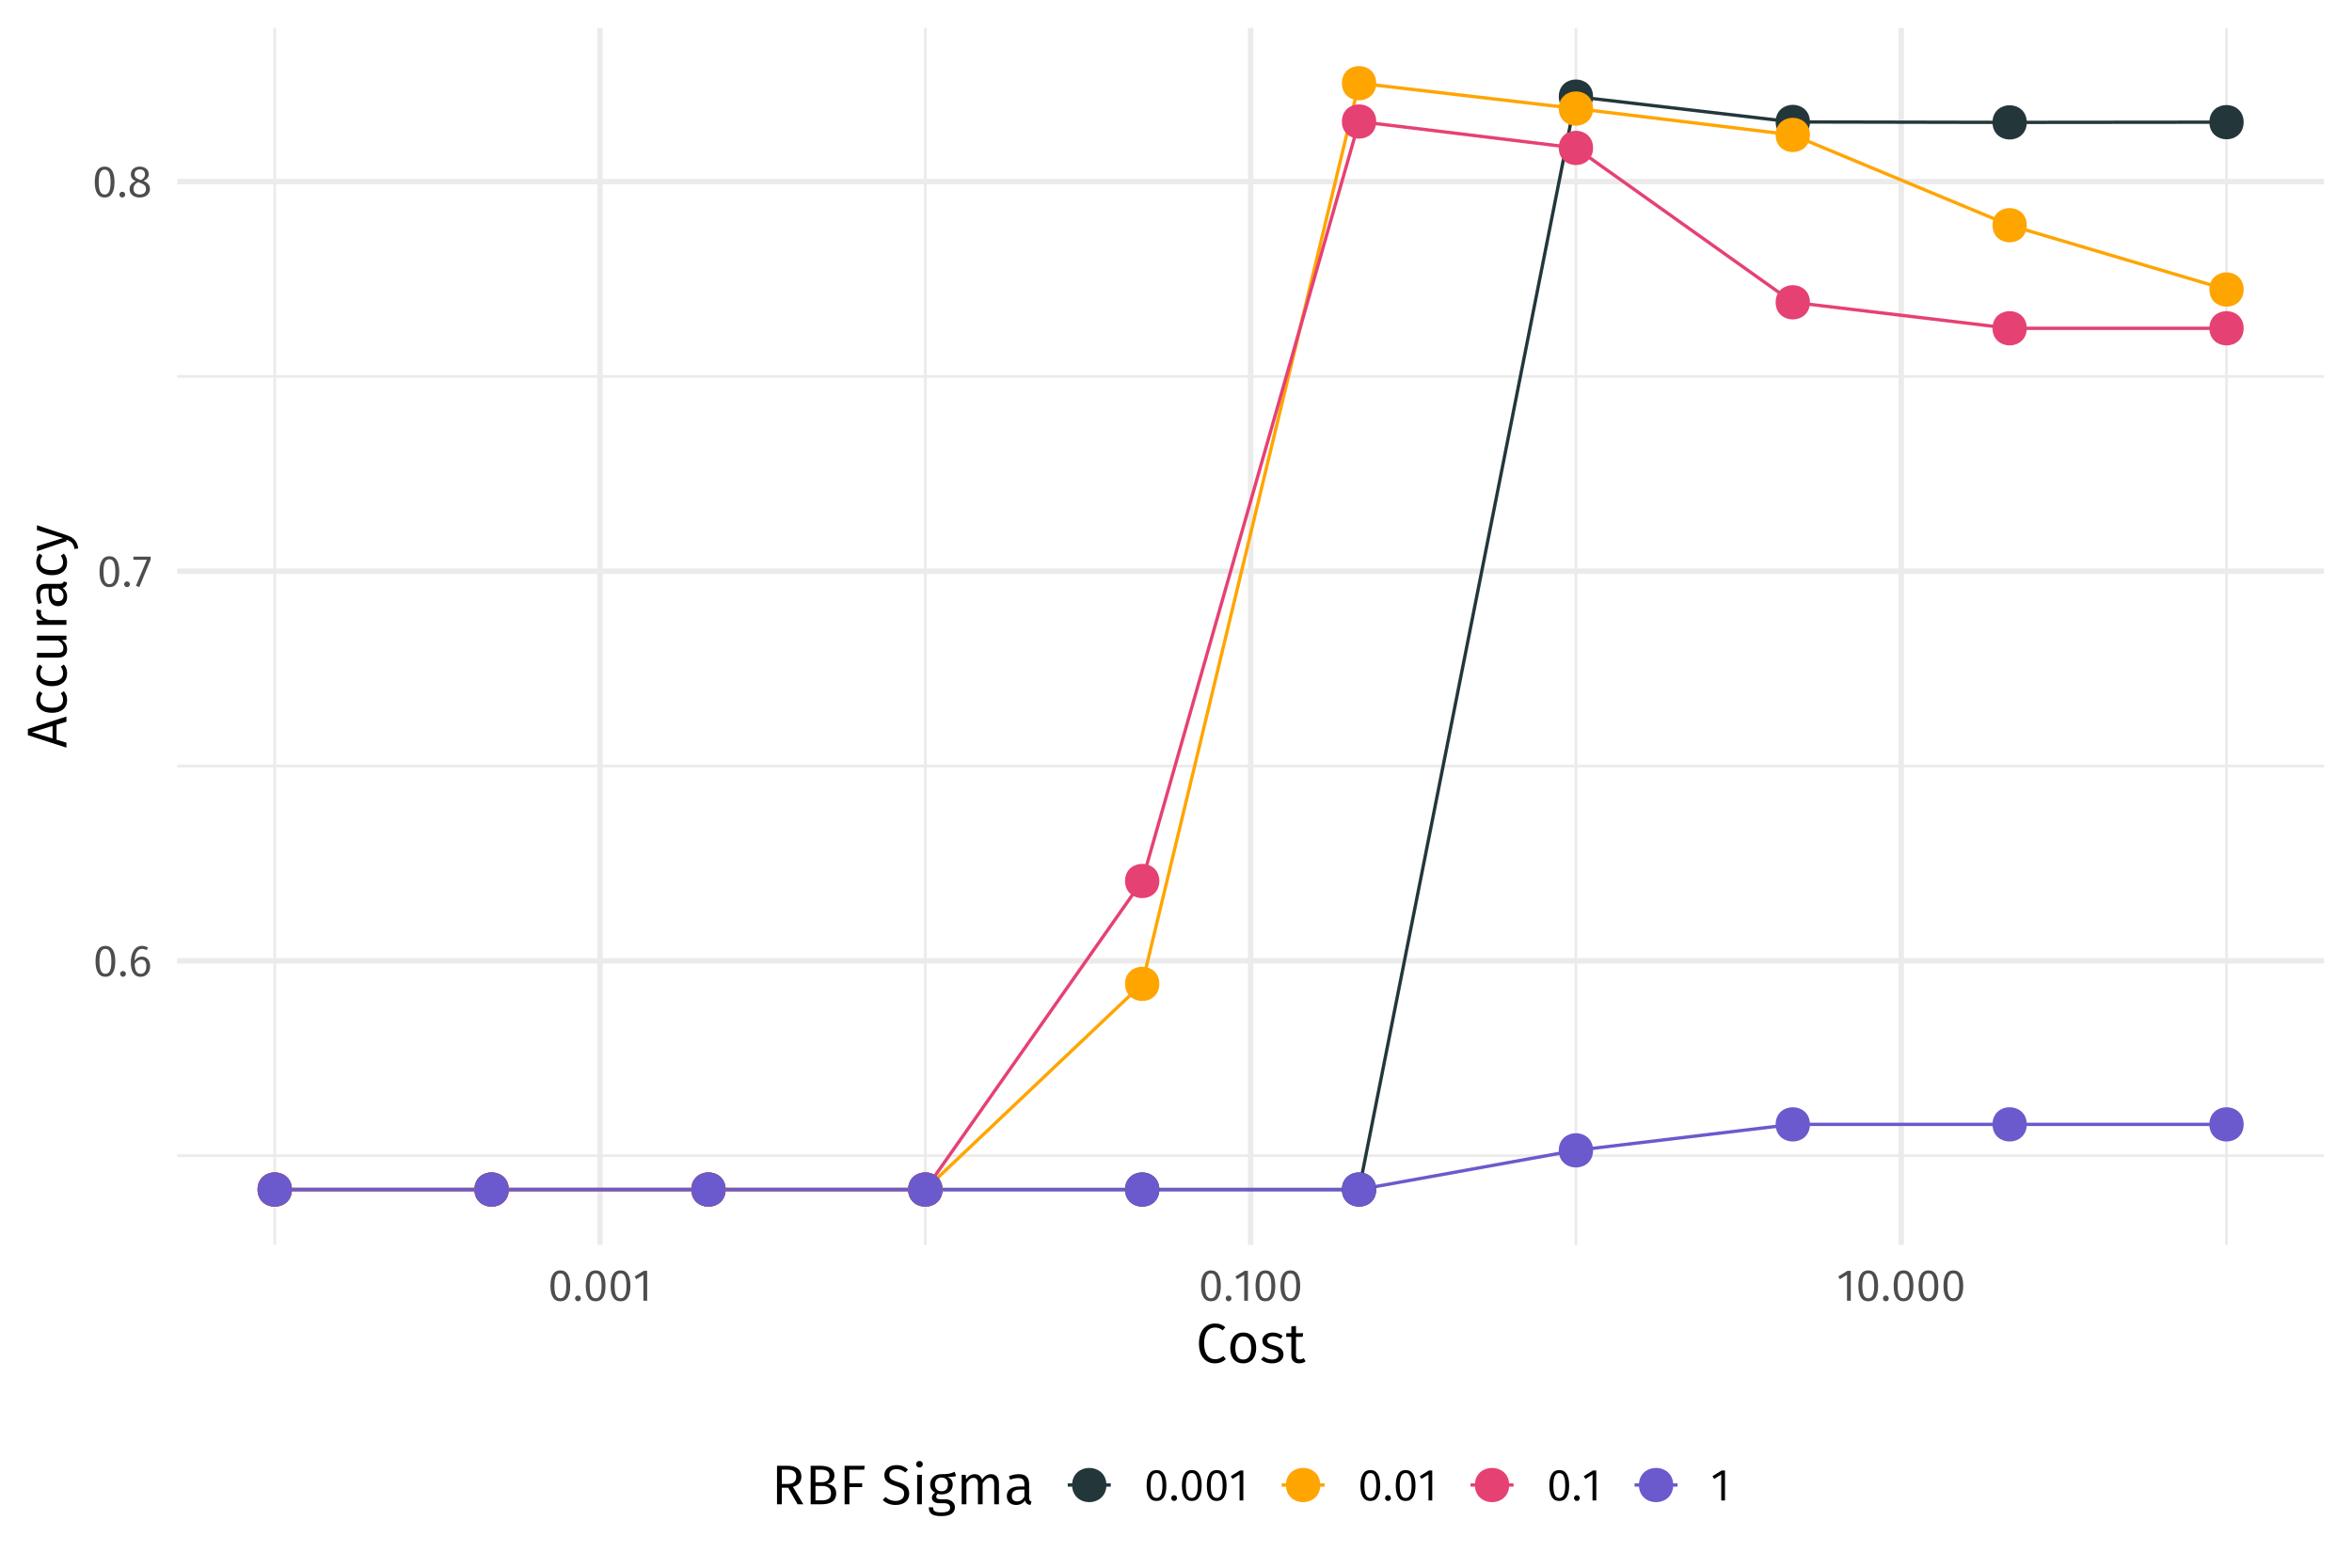 <?xml version="1.0" encoding="UTF-8"?>
<svg xmlns="http://www.w3.org/2000/svg" xmlns:xlink="http://www.w3.org/1999/xlink" width="756pt" height="504pt" viewBox="0 0 756 504" version="1.1">
<defs>
<g>
<symbol overflow="visible" id="glyph0-0">
<path style="stroke:none;" d="M 7.828 -15.125 L 1.766 -15.125 L 1.766 5.047 L 7.828 5.047 Z M 7.047 -14.375 L 7.047 4.297 L 2.562 4.297 L 2.562 -14.375 Z M 4.672 -6.5 C 4.109 -6.5 3.328 -6.328 3.328 -5.938 C 3.328 -5.75 3.453 -5.609 3.672 -5.609 C 3.734 -5.609 3.781 -5.625 3.859 -5.641 C 4.109 -5.766 4.312 -5.812 4.609 -5.812 C 5.328 -5.812 5.484 -5.375 5.484 -4.812 C 5.484 -4.047 5.219 -3.766 4.172 -3.703 L 4.172 -2.5 C 4.172 -2.281 4.344 -2.141 4.531 -2.141 C 4.703 -2.141 4.891 -2.281 4.891 -2.5 L 4.891 -3.141 C 5.859 -3.281 6.266 -3.828 6.266 -4.844 C 6.266 -5.703 5.906 -6.5 4.672 -6.5 Z M 4.531 -1.734 C 4.25 -1.734 4.031 -1.516 4.031 -1.219 C 4.031 -0.922 4.25 -0.688 4.531 -0.688 C 4.828 -0.688 5.047 -0.922 5.047 -1.219 C 5.047 -1.516 4.828 -1.734 4.531 -1.734 Z M 4.531 -1.734 "/>
</symbol>
<symbol overflow="visible" id="glyph0-1">
<path style="stroke:none;" d="M 4 -9.766 C 1.891 -9.766 0.828 -8.031 0.828 -4.812 C 0.828 -1.594 1.891 0.172 4 0.172 C 6.125 0.172 7.172 -1.594 7.172 -4.797 C 7.172 -8.016 6.125 -9.766 4 -9.766 Z M 4 -8.797 C 5.25 -8.797 5.922 -7.672 5.922 -4.797 C 5.922 -1.938 5.25 -0.797 4 -0.797 C 2.75 -0.797 2.094 -1.938 2.094 -4.812 C 2.094 -7.672 2.75 -8.797 4 -8.797 Z M 4 -8.797 "/>
</symbol>
<symbol overflow="visible" id="glyph0-2">
<path style="stroke:none;" d="M 1.656 -1.688 C 1.141 -1.688 0.734 -1.266 0.734 -0.766 C 0.734 -0.25 1.141 0.172 1.656 0.172 C 2.203 0.172 2.594 -0.25 2.594 -0.766 C 2.594 -1.266 2.203 -1.688 1.656 -1.688 Z M 1.656 -1.688 "/>
</symbol>
<symbol overflow="visible" id="glyph0-3">
<path style="stroke:none;" d="M 4.391 -6.312 C 3.453 -6.312 2.672 -5.906 2.047 -5.016 C 2.109 -7.297 2.969 -8.797 4.406 -8.797 C 4.953 -8.797 5.453 -8.656 5.891 -8.391 L 6.375 -9.188 C 5.812 -9.547 5.203 -9.766 4.422 -9.766 C 2.188 -9.766 0.828 -7.672 0.828 -4.484 C 0.828 -1.766 1.703 0.172 4.016 0.172 C 5.703 0.172 7.031 -1.156 7.031 -3.25 C 7.031 -5.312 5.812 -6.312 4.391 -6.312 Z M 4.016 -0.797 C 2.672 -0.797 2.125 -1.859 2.062 -3.969 C 2.562 -4.797 3.297 -5.344 4.188 -5.344 C 5.125 -5.344 5.812 -4.781 5.812 -3.234 C 5.812 -1.766 5.203 -0.797 4.016 -0.797 Z M 4.016 -0.797 "/>
</symbol>
<symbol overflow="visible" id="glyph0-4">
<path style="stroke:none;" d="M 5.922 -9.625 L 0.375 -9.625 L 0.375 -8.625 L 4.703 -8.625 L 1.172 -0.234 L 2.281 0.125 L 5.922 -8.719 Z M 5.922 -9.625 "/>
</symbol>
<symbol overflow="visible" id="glyph0-5">
<path style="stroke:none;" d="M 5.172 -5.156 C 6.281 -5.719 6.828 -6.375 6.828 -7.344 C 6.828 -8.969 5.375 -9.766 3.953 -9.766 C 2.5 -9.766 1.078 -8.922 1.078 -7.312 C 1.078 -6.312 1.562 -5.594 2.625 -5.078 C 1.391 -4.547 0.672 -3.781 0.672 -2.531 C 0.672 -0.953 1.953 0.172 3.922 0.172 C 5.859 0.172 7.219 -0.953 7.219 -2.562 C 7.219 -3.781 6.516 -4.594 5.172 -5.156 Z M 3.953 -8.859 C 5.016 -8.859 5.641 -8.25 5.641 -7.297 C 5.641 -6.469 5.25 -5.953 4.344 -5.453 L 4.047 -5.547 C 2.906 -5.938 2.281 -6.328 2.281 -7.297 C 2.281 -8.297 2.938 -8.859 3.953 -8.859 Z M 3.938 -0.812 C 2.703 -0.812 1.938 -1.438 1.938 -2.531 C 1.938 -3.609 2.422 -4.297 3.453 -4.75 L 3.844 -4.625 C 5.391 -4.078 5.953 -3.609 5.953 -2.547 C 5.953 -1.484 5.172 -0.812 3.938 -0.812 Z M 3.938 -0.812 "/>
</symbol>
<symbol overflow="visible" id="glyph0-6">
<path style="stroke:none;" d="M 4.547 -9.625 L 3.484 -9.625 L 0.531 -7.797 L 1.062 -6.922 L 3.344 -8.328 L 3.344 0 L 4.547 0 Z M 4.547 -9.625 "/>
</symbol>
<symbol overflow="visible" id="glyph1-0">
<path style="stroke:none;" d="M 9.781 -18.906 L 2.219 -18.906 L 2.219 6.297 L 9.781 6.297 Z M 8.797 -17.969 L 8.797 5.359 L 3.203 5.359 L 3.203 -17.969 Z M 5.828 -8.125 C 5.125 -8.125 4.156 -7.906 4.156 -7.422 C 4.156 -7.188 4.312 -7 4.594 -7 C 4.656 -7 4.734 -7.016 4.828 -7.062 C 5.125 -7.203 5.375 -7.25 5.766 -7.25 C 6.656 -7.25 6.859 -6.719 6.859 -6.016 C 6.859 -5.062 6.516 -4.703 5.219 -4.625 L 5.219 -3.109 C 5.219 -2.844 5.438 -2.688 5.672 -2.688 C 5.891 -2.688 6.125 -2.844 6.125 -3.109 L 6.125 -3.922 C 7.328 -4.109 7.828 -4.781 7.828 -6.047 C 7.828 -7.125 7.375 -8.125 5.828 -8.125 Z M 5.672 -2.156 C 5.312 -2.156 5.047 -1.891 5.047 -1.531 C 5.047 -1.156 5.312 -0.859 5.672 -0.859 C 6.031 -0.859 6.297 -1.156 6.297 -1.531 C 6.297 -1.891 6.031 -2.156 5.672 -2.156 Z M 5.672 -2.156 "/>
</symbol>
<symbol overflow="visible" id="glyph1-1">
<path style="stroke:none;" d="M 6.156 -12.594 C 3.344 -12.594 1.047 -10.406 1.047 -6.188 C 1.047 -2.031 3.203 0.219 6.172 0.219 C 7.812 0.219 8.969 -0.453 9.672 -1.156 L 8.891 -2.141 C 8.172 -1.609 7.422 -1.109 6.234 -1.109 C 4.25 -1.109 2.703 -2.578 2.703 -6.188 C 2.703 -9.984 4.297 -11.297 6.25 -11.297 C 7.141 -11.297 7.891 -11.016 8.672 -10.391 L 9.516 -11.391 C 8.547 -12.172 7.688 -12.594 6.156 -12.594 Z M 6.156 -12.594 "/>
</symbol>
<symbol overflow="visible" id="glyph1-2">
<path style="stroke:none;" d="M 5.234 -9.688 C 2.594 -9.688 1.062 -7.688 1.062 -4.719 C 1.062 -1.703 2.578 0.219 5.219 0.219 C 7.859 0.219 9.391 -1.781 9.391 -4.75 C 9.391 -7.781 7.906 -9.688 5.234 -9.688 Z M 5.234 -8.453 C 6.875 -8.453 7.781 -7.25 7.781 -4.75 C 7.781 -2.219 6.859 -1.016 5.219 -1.016 C 3.578 -1.016 2.688 -2.219 2.688 -4.719 C 2.688 -7.25 3.625 -8.453 5.234 -8.453 Z M 5.234 -8.453 "/>
</symbol>
<symbol overflow="visible" id="glyph1-3">
<path style="stroke:none;" d="M 4.266 -9.688 C 2.344 -9.688 0.922 -8.609 0.922 -7.109 C 0.922 -5.781 1.734 -4.938 3.766 -4.391 C 5.641 -3.891 6.125 -3.531 6.125 -2.531 C 6.125 -1.578 5.281 -1.016 4.016 -1.016 C 2.953 -1.016 2.094 -1.375 1.312 -1.938 L 0.5 -1.031 C 1.328 -0.312 2.453 0.219 4.047 0.219 C 5.953 0.219 7.703 -0.703 7.703 -2.625 C 7.703 -4.281 6.594 -5.047 4.594 -5.562 C 3.031 -5.969 2.484 -6.344 2.484 -7.141 C 2.484 -7.953 3.203 -8.484 4.312 -8.484 C 5.219 -8.484 5.938 -8.203 6.781 -7.656 L 7.438 -8.609 C 6.531 -9.281 5.562 -9.688 4.266 -9.688 Z M 4.266 -9.688 "/>
</symbol>
<symbol overflow="visible" id="glyph1-4">
<path style="stroke:none;" d="M 5.844 -1.438 C 5.375 -1.172 4.984 -1.047 4.531 -1.047 C 3.688 -1.047 3.344 -1.516 3.344 -2.5 L 3.344 -8.297 L 5.469 -8.297 L 5.641 -9.469 L 3.344 -9.469 L 3.344 -11.812 L 1.844 -11.641 L 1.844 -9.469 L 0.203 -9.469 L 0.203 -8.297 L 1.844 -8.297 L 1.844 -2.438 C 1.844 -0.703 2.766 0.219 4.344 0.219 C 5.125 0.219 5.812 0 6.422 -0.406 Z M 5.844 -1.438 "/>
</symbol>
<symbol overflow="visible" id="glyph1-5">
<path style="stroke:none;" d="M 8.484 0 L 10.328 0 L 6.984 -5.594 C 8.75 -6.125 9.688 -7.141 9.688 -8.906 C 9.688 -11.203 8.094 -12.391 5.047 -12.391 L 1.859 -12.391 L 1.859 0 L 3.406 0 L 3.406 -5.328 L 5.453 -5.328 Z M 3.406 -6.531 L 3.406 -11.156 L 5.016 -11.156 C 7.125 -11.156 8.031 -10.469 8.031 -8.906 C 8.031 -7.203 7 -6.531 5.219 -6.531 Z M 3.406 -6.531 "/>
</symbol>
<symbol overflow="visible" id="glyph1-6">
<path style="stroke:none;" d="M 7.203 -6.547 C 8.422 -6.797 9.5 -7.719 9.5 -9.266 C 9.5 -11.406 7.734 -12.391 4.734 -12.391 L 1.859 -12.391 L 1.859 0 L 5.25 0 C 8.094 0 10.062 -0.938 10.062 -3.516 C 10.062 -5.609 8.656 -6.312 7.203 -6.547 Z M 4.891 -11.141 C 6.781 -11.141 7.906 -10.703 7.906 -9.156 C 7.906 -7.812 6.844 -7.094 5.422 -7.094 L 3.406 -7.094 L 3.406 -11.141 Z M 5.25 -1.266 L 3.406 -1.266 L 3.406 -5.891 L 5.578 -5.891 C 7.109 -5.891 8.406 -5.281 8.406 -3.516 C 8.406 -1.688 7.109 -1.266 5.25 -1.266 Z M 5.25 -1.266 "/>
</symbol>
<symbol overflow="visible" id="glyph1-7">
<path style="stroke:none;" d="M 1.859 0 L 3.406 0 L 3.406 -5.531 L 7.5 -5.531 L 7.5 -6.766 L 3.406 -6.766 L 3.406 -11.125 L 8.156 -11.125 L 8.328 -12.391 L 1.859 -12.391 Z M 1.859 0 "/>
</symbol>
<symbol overflow="visible" id="glyph1-8">
<path style="stroke:none;" d=""/>
</symbol>
<symbol overflow="visible" id="glyph1-9">
<path style="stroke:none;" d="M 4.844 -12.594 C 2.594 -12.594 1.016 -11.266 1.016 -9.406 C 1.016 -7.531 2.219 -6.609 4.641 -5.875 C 6.766 -5.219 7.375 -4.656 7.375 -3.391 C 7.375 -1.859 6.156 -1.078 4.641 -1.078 C 3.281 -1.078 2.297 -1.562 1.375 -2.344 L 0.5 -1.375 C 1.531 -0.375 2.891 0.219 4.656 0.219 C 7.375 0.219 9 -1.281 9 -3.438 C 9 -5.766 7.391 -6.547 5.359 -7.156 C 3.125 -7.844 2.609 -8.375 2.609 -9.469 C 2.609 -10.672 3.594 -11.297 4.906 -11.297 C 5.953 -11.297 6.828 -10.984 7.766 -10.219 L 8.609 -11.172 C 7.594 -12.094 6.531 -12.594 4.844 -12.594 Z M 4.844 -12.594 "/>
</symbol>
<symbol overflow="visible" id="glyph1-10">
<path style="stroke:none;" d="M 2.5 -13.938 C 1.875 -13.938 1.438 -13.484 1.438 -12.891 C 1.438 -12.297 1.875 -11.844 2.5 -11.844 C 3.156 -11.844 3.578 -12.297 3.578 -12.891 C 3.578 -13.484 3.156 -13.938 2.5 -13.938 Z M 3.281 -9.469 L 1.766 -9.469 L 1.766 0 L 3.281 0 Z M 3.281 -9.469 "/>
</symbol>
<symbol overflow="visible" id="glyph1-11">
<path style="stroke:none;" d="M 8.797 -10.469 C 7.734 -9.984 6.906 -9.625 4.516 -9.688 C 2.438 -9.688 0.922 -8.328 0.922 -6.406 C 0.922 -5.172 1.422 -4.344 2.5 -3.766 C 1.844 -3.328 1.469 -2.734 1.469 -2.109 C 1.469 -1.172 2.234 -0.344 3.891 -0.344 L 5.375 -0.344 C 6.609 -0.344 7.344 0.125 7.344 1.062 C 7.344 2.047 6.609 2.609 4.516 2.609 C 2.391 2.609 1.859 2.109 1.859 0.969 L 0.484 0.969 C 0.484 2.875 1.469 3.797 4.516 3.797 C 7.422 3.797 8.875 2.766 8.875 0.953 C 8.875 -0.516 7.609 -1.625 5.688 -1.625 L 4.172 -1.625 C 3.172 -1.625 2.875 -1.984 2.875 -2.438 C 2.875 -2.812 3.078 -3.156 3.406 -3.359 C 3.781 -3.234 4.172 -3.188 4.609 -3.188 C 6.844 -3.188 8.172 -4.516 8.172 -6.375 C 8.172 -7.531 7.609 -8.312 6.516 -8.797 C 7.609 -8.812 8.5 -8.859 9.25 -9.094 Z M 4.516 -8.594 C 5.922 -8.594 6.625 -7.812 6.625 -6.406 C 6.625 -5 5.906 -4.188 4.547 -4.188 C 3.219 -4.188 2.469 -5.078 2.469 -6.406 C 2.469 -7.672 3.172 -8.594 4.516 -8.594 Z M 4.516 -8.594 "/>
</symbol>
<symbol overflow="visible" id="glyph1-12">
<path style="stroke:none;" d="M 11.203 -9.688 C 9.922 -9.688 9.016 -8.969 8.328 -7.922 C 7.984 -9.016 7.141 -9.688 5.953 -9.688 C 4.734 -9.688 3.859 -9.016 3.188 -8.047 L 3.062 -9.469 L 1.766 -9.469 L 1.766 0 L 3.281 0 L 3.281 -6.75 C 3.922 -7.797 4.547 -8.5 5.594 -8.5 C 6.375 -8.5 6.984 -8.031 6.984 -6.562 L 6.984 0 L 8.5 0 L 8.5 -6.75 C 9.156 -7.797 9.781 -8.5 10.828 -8.5 C 11.609 -8.5 12.219 -8.031 12.219 -6.562 L 12.219 0 L 13.734 0 L 13.734 -6.781 C 13.734 -8.562 12.75 -9.688 11.203 -9.688 Z M 11.203 -9.688 "/>
</symbol>
<symbol overflow="visible" id="glyph1-13">
<path style="stroke:none;" d="M 8.031 -2.172 L 8.031 -6.562 C 8.031 -8.531 7 -9.688 4.75 -9.688 C 3.703 -9.688 2.688 -9.469 1.547 -9.031 L 1.922 -7.922 C 2.891 -8.266 3.766 -8.438 4.484 -8.438 C 5.844 -8.438 6.516 -7.906 6.516 -6.5 L 6.516 -5.734 L 4.969 -5.734 C 2.375 -5.734 0.859 -4.656 0.859 -2.641 C 0.859 -0.953 1.984 0.219 3.859 0.219 C 5.016 0.219 6.031 -0.234 6.703 -1.234 C 6.953 -0.281 7.547 0.094 8.453 0.219 L 8.812 -0.844 C 8.312 -1.031 8.031 -1.297 8.031 -2.172 Z M 4.188 -0.938 C 3.062 -0.938 2.469 -1.562 2.469 -2.719 C 2.469 -4.062 3.406 -4.734 5.172 -4.734 L 6.516 -4.734 L 6.516 -2.484 C 5.969 -1.453 5.219 -0.938 4.188 -0.938 Z M 4.188 -0.938 "/>
</symbol>
<symbol overflow="visible" id="glyph2-0">
<path style="stroke:none;" d="M -18.906 -9.781 L -18.906 -2.219 L 6.297 -2.219 L 6.297 -9.781 Z M -17.969 -8.797 L 5.359 -8.797 L 5.359 -3.203 L -17.969 -3.203 Z M -8.125 -5.828 C -8.125 -5.125 -7.906 -4.156 -7.422 -4.156 C -7.188 -4.156 -7 -4.312 -7 -4.594 C -7 -4.656 -7.016 -4.734 -7.062 -4.828 C -7.203 -5.125 -7.25 -5.375 -7.25 -5.766 C -7.25 -6.656 -6.719 -6.859 -6.016 -6.859 C -5.062 -6.859 -4.703 -6.516 -4.625 -5.219 L -3.109 -5.219 C -2.844 -5.219 -2.688 -5.438 -2.688 -5.672 C -2.688 -5.891 -2.844 -6.125 -3.109 -6.125 L -3.922 -6.125 C -4.109 -7.328 -4.781 -7.828 -6.047 -7.828 C -7.125 -7.828 -8.125 -7.375 -8.125 -5.828 Z M -2.156 -5.672 C -2.156 -5.312 -1.891 -5.047 -1.531 -5.047 C -1.156 -5.047 -0.859 -5.312 -0.859 -5.672 C -0.859 -6.031 -1.156 -6.297 -1.531 -6.297 C -1.891 -6.297 -2.156 -6.031 -2.156 -5.672 Z M -2.156 -5.672 "/>
</symbol>
<symbol overflow="visible" id="glyph2-1">
<path style="stroke:none;" d="M 0 -8.484 L 0 -10.141 L -12.391 -6.141 L -12.391 -4.156 L 0 -0.141 L 0 -1.734 L -3.172 -2.703 L -3.172 -7.531 Z M -4.453 -3.078 L -11.094 -5.109 L -4.453 -7.125 Z M -4.453 -3.078 "/>
</symbol>
<symbol overflow="visible" id="glyph2-2">
<path style="stroke:none;" d="M -9.688 -5.172 C -9.688 -2.625 -7.688 -1.062 -4.656 -1.062 C -1.609 -1.062 0.219 -2.641 0.219 -5.172 C 0.219 -6.25 -0.141 -7.203 -0.828 -8.016 L -1.812 -7.312 C -1.328 -6.609 -1.078 -6.031 -1.078 -5.219 C -1.078 -3.672 -2.156 -2.688 -4.688 -2.688 C -7.219 -2.688 -8.422 -3.672 -8.422 -5.219 C -8.422 -6.031 -8.188 -6.641 -7.719 -7.266 L -8.672 -8.016 C -9.391 -7.141 -9.688 -6.266 -9.688 -5.172 Z M -9.688 -5.172 "/>
</symbol>
<symbol overflow="visible" id="glyph2-3">
<path style="stroke:none;" d="M -9.469 -8.719 L -9.469 -7.203 L -2.688 -7.203 C -1.688 -6.609 -0.984 -5.812 -0.984 -4.734 C -0.984 -3.656 -1.5 -3.188 -2.844 -3.188 L -9.469 -3.188 L -9.469 -1.672 L -2.688 -1.672 C -0.828 -1.672 0.219 -2.641 0.219 -4.312 C 0.219 -5.688 -0.375 -6.594 -1.531 -7.297 L 0 -7.422 L 0 -8.719 Z M -9.469 -8.719 "/>
</symbol>
<symbol overflow="visible" id="glyph2-4">
<path style="stroke:none;" d="M -9.688 -5.766 C -9.688 -4.594 -8.953 -3.703 -7.484 -3.203 L -9.469 -3.062 L -9.469 -1.766 L 0 -1.766 L 0 -3.281 L -5.547 -3.281 C -7.359 -3.703 -8.203 -4.391 -8.203 -5.594 C -8.203 -5.938 -8.172 -6.141 -8.094 -6.422 L -9.578 -6.703 C -9.641 -6.422 -9.688 -6.078 -9.688 -5.766 Z M -9.688 -5.766 "/>
</symbol>
<symbol overflow="visible" id="glyph2-5">
<path style="stroke:none;" d="M -2.172 -8.031 L -6.562 -8.031 C -8.531 -8.031 -9.688 -7 -9.688 -4.75 C -9.688 -3.703 -9.469 -2.688 -9.031 -1.547 L -7.922 -1.922 C -8.266 -2.891 -8.438 -3.766 -8.438 -4.484 C -8.438 -5.844 -7.906 -6.516 -6.5 -6.516 L -5.734 -6.516 L -5.734 -4.969 C -5.734 -2.375 -4.656 -0.859 -2.641 -0.859 C -0.953 -0.859 0.219 -1.984 0.219 -3.859 C 0.219 -5.016 -0.234 -6.031 -1.234 -6.703 C -0.281 -6.953 0.094 -7.547 0.219 -8.453 L -0.844 -8.812 C -1.031 -8.312 -1.297 -8.031 -2.172 -8.031 Z M -0.938 -4.188 C -0.938 -3.062 -1.562 -2.469 -2.719 -2.469 C -4.062 -2.469 -4.734 -3.406 -4.734 -5.172 L -4.734 -6.516 L -2.484 -6.516 C -1.453 -5.969 -0.938 -5.219 -0.938 -4.188 Z M -0.938 -4.188 "/>
</symbol>
<symbol overflow="visible" id="glyph2-6">
<path style="stroke:none;" d="M -9.469 -8.547 L -9.469 -6.984 L -1.094 -4.422 L -9.469 -1.812 L -9.469 -0.203 L 0 -3.406 L 0 -3.922 C 1.516 -3.359 2.25 -2.844 2.609 -0.922 L 3.797 -1.094 C 3.469 -3.641 2.062 -4.703 0.047 -5.359 Z M -9.469 -8.547 "/>
</symbol>
</g>
<clipPath id="clip1">
  <path d="M 56.941 371 L 747.035 371 L 747.035 372 L 56.941 372 Z M 56.941 371 "/>
</clipPath>
<clipPath id="clip2">
  <path d="M 56.941 245 L 747.035 245 L 747.035 247 L 56.941 247 Z M 56.941 245 "/>
</clipPath>
<clipPath id="clip3">
  <path d="M 56.941 120 L 747.035 120 L 747.035 122 L 56.941 122 Z M 56.941 120 "/>
</clipPath>
<clipPath id="clip4">
  <path d="M 87 8.965 L 89 8.965 L 89 400.207 L 87 400.207 Z M 87 8.965 "/>
</clipPath>
<clipPath id="clip5">
  <path d="M 296 8.965 L 298 8.965 L 298 400.207 L 296 400.207 Z M 296 8.965 "/>
</clipPath>
<clipPath id="clip6">
  <path d="M 506 8.965 L 507 8.965 L 507 400.207 L 506 400.207 Z M 506 8.965 "/>
</clipPath>
<clipPath id="clip7">
  <path d="M 715 8.965 L 717 8.965 L 717 400.207 L 715 400.207 Z M 715 8.965 "/>
</clipPath>
<clipPath id="clip8">
  <path d="M 56.941 308 L 747.035 308 L 747.035 310 L 56.941 310 Z M 56.941 308 "/>
</clipPath>
<clipPath id="clip9">
  <path d="M 56.941 182 L 747.035 182 L 747.035 185 L 56.941 185 Z M 56.941 182 "/>
</clipPath>
<clipPath id="clip10">
  <path d="M 56.941 57 L 747.035 57 L 747.035 60 L 56.941 60 Z M 56.941 57 "/>
</clipPath>
<clipPath id="clip11">
  <path d="M 191 8.965 L 194 8.965 L 194 400.207 L 191 400.207 Z M 191 8.965 "/>
</clipPath>
<clipPath id="clip12">
  <path d="M 401 8.965 L 403 8.965 L 403 400.207 L 401 400.207 Z M 401 8.965 "/>
</clipPath>
<clipPath id="clip13">
  <path d="M 610 8.965 L 612 8.965 L 612 400.207 L 610 400.207 Z M 610 8.965 "/>
</clipPath>
</defs>
<g id="surface463">
<rect x="0" y="0" width="756" height="504" style="fill:rgb(100%,100%,100%);fill-opacity:1;stroke:none;"/>
<g clip-path="url(#clip1)" clip-rule="nonzero">
<path style="fill:none;stroke-width:0.873;stroke-linecap:butt;stroke-linejoin:round;stroke:rgb(92.157%,92.157%,92.157%);stroke-opacity:1;stroke-miterlimit:10;" d="M 56.941 371.539 L 747.035 371.539 "/>
</g>
<g clip-path="url(#clip2)" clip-rule="nonzero">
<path style="fill:none;stroke-width:0.873;stroke-linecap:butt;stroke-linejoin:round;stroke:rgb(92.157%,92.157%,92.157%);stroke-opacity:1;stroke-miterlimit:10;" d="M 56.941 246.273 L 747.035 246.273 "/>
</g>
<g clip-path="url(#clip3)" clip-rule="nonzero">
<path style="fill:none;stroke-width:0.873;stroke-linecap:butt;stroke-linejoin:round;stroke:rgb(92.157%,92.157%,92.157%);stroke-opacity:1;stroke-miterlimit:10;" d="M 56.941 121.008 L 747.035 121.008 "/>
</g>
<g clip-path="url(#clip4)" clip-rule="nonzero">
<path style="fill:none;stroke-width:0.873;stroke-linecap:butt;stroke-linejoin:round;stroke:rgb(92.157%,92.157%,92.157%);stroke-opacity:1;stroke-miterlimit:10;" d="M 88.309 400.207 L 88.309 8.965 "/>
</g>
<g clip-path="url(#clip5)" clip-rule="nonzero">
<path style="fill:none;stroke-width:0.873;stroke-linecap:butt;stroke-linejoin:round;stroke:rgb(92.157%,92.157%,92.157%);stroke-opacity:1;stroke-miterlimit:10;" d="M 297.426 400.207 L 297.426 8.965 "/>
</g>
<g clip-path="url(#clip6)" clip-rule="nonzero">
<path style="fill:none;stroke-width:0.873;stroke-linecap:butt;stroke-linejoin:round;stroke:rgb(92.157%,92.157%,92.157%);stroke-opacity:1;stroke-miterlimit:10;" d="M 506.547 400.207 L 506.547 8.965 "/>
</g>
<g clip-path="url(#clip7)" clip-rule="nonzero">
<path style="fill:none;stroke-width:0.873;stroke-linecap:butt;stroke-linejoin:round;stroke:rgb(92.157%,92.157%,92.157%);stroke-opacity:1;stroke-miterlimit:10;" d="M 715.664 400.207 L 715.664 8.965 "/>
</g>
<g clip-path="url(#clip8)" clip-rule="nonzero">
<path style="fill:none;stroke-width:1.746;stroke-linecap:butt;stroke-linejoin:round;stroke:rgb(92.157%,92.157%,92.157%);stroke-opacity:1;stroke-miterlimit:10;" d="M 56.941 308.906 L 747.035 308.906 "/>
</g>
<g clip-path="url(#clip9)" clip-rule="nonzero">
<path style="fill:none;stroke-width:1.746;stroke-linecap:butt;stroke-linejoin:round;stroke:rgb(92.157%,92.157%,92.157%);stroke-opacity:1;stroke-miterlimit:10;" d="M 56.941 183.641 L 747.035 183.641 "/>
</g>
<g clip-path="url(#clip10)" clip-rule="nonzero">
<path style="fill:none;stroke-width:1.746;stroke-linecap:butt;stroke-linejoin:round;stroke:rgb(92.157%,92.157%,92.157%);stroke-opacity:1;stroke-miterlimit:10;" d="M 56.941 58.375 L 747.035 58.375 "/>
</g>
<g clip-path="url(#clip11)" clip-rule="nonzero">
<path style="fill:none;stroke-width:1.746;stroke-linecap:butt;stroke-linejoin:round;stroke:rgb(92.157%,92.157%,92.157%);stroke-opacity:1;stroke-miterlimit:10;" d="M 192.867 400.207 L 192.867 8.965 "/>
</g>
<g clip-path="url(#clip12)" clip-rule="nonzero">
<path style="fill:none;stroke-width:1.746;stroke-linecap:butt;stroke-linejoin:round;stroke:rgb(92.157%,92.157%,92.157%);stroke-opacity:1;stroke-miterlimit:10;" d="M 401.988 400.207 L 401.988 8.965 "/>
</g>
<g clip-path="url(#clip13)" clip-rule="nonzero">
<path style="fill:none;stroke-width:1.746;stroke-linecap:butt;stroke-linejoin:round;stroke:rgb(92.157%,92.157%,92.157%);stroke-opacity:1;stroke-miterlimit:10;" d="M 611.105 400.207 L 611.105 8.965 "/>
</g>
<path style="fill:none;stroke-width:1.067;stroke-linecap:butt;stroke-linejoin:round;stroke:rgb(13.725%,21.569%,23.137%);stroke-opacity:1;stroke-miterlimit:10;" d="M 88.309 382.426 L 436.84 382.426 L 506.547 31.062 L 576.254 39.207 L 645.961 39.344 L 715.664 39.277 "/>
<path style="fill:none;stroke-width:1.067;stroke-linecap:butt;stroke-linejoin:round;stroke:rgb(100%,64.706%,0%);stroke-opacity:1;stroke-miterlimit:10;" d="M 88.309 382.426 L 297.426 382.426 L 367.133 316.301 L 436.84 26.75 L 506.547 34.895 L 576.254 43.383 L 645.961 72.406 L 715.664 93.078 "/>
<path style="fill:none;stroke-width:1.067;stroke-linecap:butt;stroke-linejoin:round;stroke:rgb(90.196%,25.49%,45.098%);stroke-opacity:1;stroke-miterlimit:10;" d="M 88.309 382.426 L 297.426 382.426 L 367.133 283.238 L 436.84 39.07 L 506.547 47.559 L 576.254 97.188 L 645.961 105.539 L 715.664 105.539 "/>
<path style="fill:none;stroke-width:1.067;stroke-linecap:butt;stroke-linejoin:round;stroke:rgb(41.569%,35.294%,80.392%);stroke-opacity:1;stroke-miterlimit:10;" d="M 88.309 382.426 L 436.84 382.426 L 506.547 369.828 L 576.254 361.477 L 715.664 361.477 "/>
<path style="fill-rule:nonzero;fill:rgb(13.725%,21.569%,23.137%);fill-opacity:1;stroke-width:0.709;stroke-linecap:round;stroke-linejoin:round;stroke:rgb(13.725%,21.569%,23.137%);stroke-opacity:1;stroke-miterlimit:10;" d="M 93.465 382.426 C 93.465 389.297 83.152 389.297 83.152 382.426 C 83.152 375.551 93.465 375.551 93.465 382.426 "/>
<path style="fill-rule:nonzero;fill:rgb(100%,64.706%,0%);fill-opacity:1;stroke-width:0.709;stroke-linecap:round;stroke-linejoin:round;stroke:rgb(100%,64.706%,0%);stroke-opacity:1;stroke-miterlimit:10;" d="M 93.465 382.426 C 93.465 389.297 83.152 389.297 83.152 382.426 C 83.152 375.551 93.465 375.551 93.465 382.426 "/>
<path style="fill-rule:nonzero;fill:rgb(90.196%,25.49%,45.098%);fill-opacity:1;stroke-width:0.709;stroke-linecap:round;stroke-linejoin:round;stroke:rgb(90.196%,25.49%,45.098%);stroke-opacity:1;stroke-miterlimit:10;" d="M 93.465 382.426 C 93.465 389.297 83.152 389.297 83.152 382.426 C 83.152 375.551 93.465 375.551 93.465 382.426 "/>
<path style="fill-rule:nonzero;fill:rgb(41.569%,35.294%,80.392%);fill-opacity:1;stroke-width:0.709;stroke-linecap:round;stroke-linejoin:round;stroke:rgb(41.569%,35.294%,80.392%);stroke-opacity:1;stroke-miterlimit:10;" d="M 93.465 382.426 C 93.465 389.297 83.152 389.297 83.152 382.426 C 83.152 375.551 93.465 375.551 93.465 382.426 "/>
<path style="fill-rule:nonzero;fill:rgb(13.725%,21.569%,23.137%);fill-opacity:1;stroke-width:0.709;stroke-linecap:round;stroke-linejoin:round;stroke:rgb(13.725%,21.569%,23.137%);stroke-opacity:1;stroke-miterlimit:10;" d="M 163.168 382.426 C 163.168 389.297 152.859 389.297 152.859 382.426 C 152.859 375.551 163.168 375.551 163.168 382.426 "/>
<path style="fill-rule:nonzero;fill:rgb(100%,64.706%,0%);fill-opacity:1;stroke-width:0.709;stroke-linecap:round;stroke-linejoin:round;stroke:rgb(100%,64.706%,0%);stroke-opacity:1;stroke-miterlimit:10;" d="M 163.168 382.426 C 163.168 389.297 152.859 389.297 152.859 382.426 C 152.859 375.551 163.168 375.551 163.168 382.426 "/>
<path style="fill-rule:nonzero;fill:rgb(90.196%,25.49%,45.098%);fill-opacity:1;stroke-width:0.709;stroke-linecap:round;stroke-linejoin:round;stroke:rgb(90.196%,25.49%,45.098%);stroke-opacity:1;stroke-miterlimit:10;" d="M 163.168 382.426 C 163.168 389.297 152.859 389.297 152.859 382.426 C 152.859 375.551 163.168 375.551 163.168 382.426 "/>
<path style="fill-rule:nonzero;fill:rgb(41.569%,35.294%,80.392%);fill-opacity:1;stroke-width:0.709;stroke-linecap:round;stroke-linejoin:round;stroke:rgb(41.569%,35.294%,80.392%);stroke-opacity:1;stroke-miterlimit:10;" d="M 163.168 382.426 C 163.168 389.297 152.859 389.297 152.859 382.426 C 152.859 375.551 163.168 375.551 163.168 382.426 "/>
<path style="fill-rule:nonzero;fill:rgb(13.725%,21.569%,23.137%);fill-opacity:1;stroke-width:0.709;stroke-linecap:round;stroke-linejoin:round;stroke:rgb(13.725%,21.569%,23.137%);stroke-opacity:1;stroke-miterlimit:10;" d="M 232.875 382.426 C 232.875 389.297 222.566 389.297 222.566 382.426 C 222.566 375.551 232.875 375.551 232.875 382.426 "/>
<path style="fill-rule:nonzero;fill:rgb(100%,64.706%,0%);fill-opacity:1;stroke-width:0.709;stroke-linecap:round;stroke-linejoin:round;stroke:rgb(100%,64.706%,0%);stroke-opacity:1;stroke-miterlimit:10;" d="M 232.875 382.426 C 232.875 389.297 222.566 389.297 222.566 382.426 C 222.566 375.551 232.875 375.551 232.875 382.426 "/>
<path style="fill-rule:nonzero;fill:rgb(90.196%,25.49%,45.098%);fill-opacity:1;stroke-width:0.709;stroke-linecap:round;stroke-linejoin:round;stroke:rgb(90.196%,25.49%,45.098%);stroke-opacity:1;stroke-miterlimit:10;" d="M 232.875 382.426 C 232.875 389.297 222.566 389.297 222.566 382.426 C 222.566 375.551 232.875 375.551 232.875 382.426 "/>
<path style="fill-rule:nonzero;fill:rgb(41.569%,35.294%,80.392%);fill-opacity:1;stroke-width:0.709;stroke-linecap:round;stroke-linejoin:round;stroke:rgb(41.569%,35.294%,80.392%);stroke-opacity:1;stroke-miterlimit:10;" d="M 232.875 382.426 C 232.875 389.297 222.566 389.297 222.566 382.426 C 222.566 375.551 232.875 375.551 232.875 382.426 "/>
<path style="fill-rule:nonzero;fill:rgb(13.725%,21.569%,23.137%);fill-opacity:1;stroke-width:0.709;stroke-linecap:round;stroke-linejoin:round;stroke:rgb(13.725%,21.569%,23.137%);stroke-opacity:1;stroke-miterlimit:10;" d="M 302.582 382.426 C 302.582 389.297 292.27 389.297 292.27 382.426 C 292.27 375.551 302.582 375.551 302.582 382.426 "/>
<path style="fill-rule:nonzero;fill:rgb(100%,64.706%,0%);fill-opacity:1;stroke-width:0.709;stroke-linecap:round;stroke-linejoin:round;stroke:rgb(100%,64.706%,0%);stroke-opacity:1;stroke-miterlimit:10;" d="M 302.582 382.426 C 302.582 389.297 292.27 389.297 292.27 382.426 C 292.27 375.551 302.582 375.551 302.582 382.426 "/>
<path style="fill-rule:nonzero;fill:rgb(90.196%,25.49%,45.098%);fill-opacity:1;stroke-width:0.709;stroke-linecap:round;stroke-linejoin:round;stroke:rgb(90.196%,25.49%,45.098%);stroke-opacity:1;stroke-miterlimit:10;" d="M 302.582 382.426 C 302.582 389.297 292.27 389.297 292.27 382.426 C 292.27 375.551 302.582 375.551 302.582 382.426 "/>
<path style="fill-rule:nonzero;fill:rgb(41.569%,35.294%,80.392%);fill-opacity:1;stroke-width:0.709;stroke-linecap:round;stroke-linejoin:round;stroke:rgb(41.569%,35.294%,80.392%);stroke-opacity:1;stroke-miterlimit:10;" d="M 302.582 382.426 C 302.582 389.297 292.27 389.297 292.27 382.426 C 292.27 375.551 302.582 375.551 302.582 382.426 "/>
<path style="fill-rule:nonzero;fill:rgb(13.725%,21.569%,23.137%);fill-opacity:1;stroke-width:0.709;stroke-linecap:round;stroke-linejoin:round;stroke:rgb(13.725%,21.569%,23.137%);stroke-opacity:1;stroke-miterlimit:10;" d="M 372.289 382.426 C 372.289 389.297 361.977 389.297 361.977 382.426 C 361.977 375.551 372.289 375.551 372.289 382.426 "/>
<path style="fill-rule:nonzero;fill:rgb(100%,64.706%,0%);fill-opacity:1;stroke-width:0.709;stroke-linecap:round;stroke-linejoin:round;stroke:rgb(100%,64.706%,0%);stroke-opacity:1;stroke-miterlimit:10;" d="M 372.289 316.301 C 372.289 323.176 361.977 323.176 361.977 316.301 C 361.977 309.426 372.289 309.426 372.289 316.301 "/>
<path style="fill-rule:nonzero;fill:rgb(90.196%,25.49%,45.098%);fill-opacity:1;stroke-width:0.709;stroke-linecap:round;stroke-linejoin:round;stroke:rgb(90.196%,25.49%,45.098%);stroke-opacity:1;stroke-miterlimit:10;" d="M 372.289 283.238 C 372.289 290.113 361.977 290.113 361.977 283.238 C 361.977 276.363 372.289 276.363 372.289 283.238 "/>
<path style="fill-rule:nonzero;fill:rgb(41.569%,35.294%,80.392%);fill-opacity:1;stroke-width:0.709;stroke-linecap:round;stroke-linejoin:round;stroke:rgb(41.569%,35.294%,80.392%);stroke-opacity:1;stroke-miterlimit:10;" d="M 372.289 382.426 C 372.289 389.297 361.977 389.297 361.977 382.426 C 361.977 375.551 372.289 375.551 372.289 382.426 "/>
<path style="fill-rule:nonzero;fill:rgb(13.725%,21.569%,23.137%);fill-opacity:1;stroke-width:0.709;stroke-linecap:round;stroke-linejoin:round;stroke:rgb(13.725%,21.569%,23.137%);stroke-opacity:1;stroke-miterlimit:10;" d="M 441.996 382.426 C 441.996 389.297 431.684 389.297 431.684 382.426 C 431.684 375.551 441.996 375.551 441.996 382.426 "/>
<path style="fill-rule:nonzero;fill:rgb(100%,64.706%,0%);fill-opacity:1;stroke-width:0.709;stroke-linecap:round;stroke-linejoin:round;stroke:rgb(100%,64.706%,0%);stroke-opacity:1;stroke-miterlimit:10;" d="M 441.996 26.75 C 441.996 33.625 431.684 33.625 431.684 26.75 C 431.684 19.875 441.996 19.875 441.996 26.75 "/>
<path style="fill-rule:nonzero;fill:rgb(90.196%,25.49%,45.098%);fill-opacity:1;stroke-width:0.709;stroke-linecap:round;stroke-linejoin:round;stroke:rgb(90.196%,25.49%,45.098%);stroke-opacity:1;stroke-miterlimit:10;" d="M 441.996 39.07 C 441.996 45.945 431.684 45.945 431.684 39.07 C 431.684 32.195 441.996 32.195 441.996 39.07 "/>
<path style="fill-rule:nonzero;fill:rgb(41.569%,35.294%,80.392%);fill-opacity:1;stroke-width:0.709;stroke-linecap:round;stroke-linejoin:round;stroke:rgb(41.569%,35.294%,80.392%);stroke-opacity:1;stroke-miterlimit:10;" d="M 441.996 382.426 C 441.996 389.297 431.684 389.297 431.684 382.426 C 431.684 375.551 441.996 375.551 441.996 382.426 "/>
<path style="fill-rule:nonzero;fill:rgb(13.725%,21.569%,23.137%);fill-opacity:1;stroke-width:0.709;stroke-linecap:round;stroke-linejoin:round;stroke:rgb(13.725%,21.569%,23.137%);stroke-opacity:1;stroke-miterlimit:10;" d="M 511.703 31.062 C 511.703 37.938 501.391 37.938 501.391 31.062 C 501.391 24.188 511.703 24.188 511.703 31.062 "/>
<path style="fill-rule:nonzero;fill:rgb(100%,64.706%,0%);fill-opacity:1;stroke-width:0.709;stroke-linecap:round;stroke-linejoin:round;stroke:rgb(100%,64.706%,0%);stroke-opacity:1;stroke-miterlimit:10;" d="M 511.703 34.895 C 511.703 41.77 501.391 41.77 501.391 34.895 C 501.391 28.02 511.703 28.02 511.703 34.895 "/>
<path style="fill-rule:nonzero;fill:rgb(90.196%,25.49%,45.098%);fill-opacity:1;stroke-width:0.709;stroke-linecap:round;stroke-linejoin:round;stroke:rgb(90.196%,25.49%,45.098%);stroke-opacity:1;stroke-miterlimit:10;" d="M 511.703 47.559 C 511.703 54.434 501.391 54.434 501.391 47.559 C 501.391 40.684 511.703 40.684 511.703 47.559 "/>
<path style="fill-rule:nonzero;fill:rgb(41.569%,35.294%,80.392%);fill-opacity:1;stroke-width:0.709;stroke-linecap:round;stroke-linejoin:round;stroke:rgb(41.569%,35.294%,80.392%);stroke-opacity:1;stroke-miterlimit:10;" d="M 511.703 369.828 C 511.703 376.703 501.391 376.703 501.391 369.828 C 501.391 362.953 511.703 362.953 511.703 369.828 "/>
<path style="fill-rule:nonzero;fill:rgb(13.725%,21.569%,23.137%);fill-opacity:1;stroke-width:0.709;stroke-linecap:round;stroke-linejoin:round;stroke:rgb(13.725%,21.569%,23.137%);stroke-opacity:1;stroke-miterlimit:10;" d="M 581.41 39.207 C 581.41 46.082 571.098 46.082 571.098 39.207 C 571.098 32.332 581.41 32.332 581.41 39.207 "/>
<path style="fill-rule:nonzero;fill:rgb(100%,64.706%,0%);fill-opacity:1;stroke-width:0.709;stroke-linecap:round;stroke-linejoin:round;stroke:rgb(100%,64.706%,0%);stroke-opacity:1;stroke-miterlimit:10;" d="M 581.41 43.383 C 581.41 50.258 571.098 50.258 571.098 43.383 C 571.098 36.508 581.41 36.508 581.41 43.383 "/>
<path style="fill-rule:nonzero;fill:rgb(90.196%,25.49%,45.098%);fill-opacity:1;stroke-width:0.709;stroke-linecap:round;stroke-linejoin:round;stroke:rgb(90.196%,25.49%,45.098%);stroke-opacity:1;stroke-miterlimit:10;" d="M 581.41 97.188 C 581.41 104.062 571.098 104.062 571.098 97.188 C 571.098 90.312 581.41 90.312 581.41 97.188 "/>
<path style="fill-rule:nonzero;fill:rgb(41.569%,35.294%,80.392%);fill-opacity:1;stroke-width:0.709;stroke-linecap:round;stroke-linejoin:round;stroke:rgb(41.569%,35.294%,80.392%);stroke-opacity:1;stroke-miterlimit:10;" d="M 581.41 361.477 C 581.41 368.352 571.098 368.352 571.098 361.477 C 571.098 354.602 581.41 354.602 581.41 361.477 "/>
<path style="fill-rule:nonzero;fill:rgb(13.725%,21.569%,23.137%);fill-opacity:1;stroke-width:0.709;stroke-linecap:round;stroke-linejoin:round;stroke:rgb(13.725%,21.569%,23.137%);stroke-opacity:1;stroke-miterlimit:10;" d="M 651.113 39.344 C 651.113 46.219 640.805 46.219 640.805 39.344 C 640.805 32.473 651.113 32.473 651.113 39.344 "/>
<path style="fill-rule:nonzero;fill:rgb(100%,64.706%,0%);fill-opacity:1;stroke-width:0.709;stroke-linecap:round;stroke-linejoin:round;stroke:rgb(100%,64.706%,0%);stroke-opacity:1;stroke-miterlimit:10;" d="M 651.113 72.406 C 651.113 79.281 640.805 79.281 640.805 72.406 C 640.805 65.531 651.113 65.531 651.113 72.406 "/>
<path style="fill-rule:nonzero;fill:rgb(90.196%,25.49%,45.098%);fill-opacity:1;stroke-width:0.709;stroke-linecap:round;stroke-linejoin:round;stroke:rgb(90.196%,25.49%,45.098%);stroke-opacity:1;stroke-miterlimit:10;" d="M 651.113 105.539 C 651.113 112.41 640.805 112.41 640.805 105.539 C 640.805 98.664 651.113 98.664 651.113 105.539 "/>
<path style="fill-rule:nonzero;fill:rgb(41.569%,35.294%,80.392%);fill-opacity:1;stroke-width:0.709;stroke-linecap:round;stroke-linejoin:round;stroke:rgb(41.569%,35.294%,80.392%);stroke-opacity:1;stroke-miterlimit:10;" d="M 651.113 361.477 C 651.113 368.352 640.805 368.352 640.805 361.477 C 640.805 354.602 651.113 354.602 651.113 361.477 "/>
<path style="fill-rule:nonzero;fill:rgb(13.725%,21.569%,23.137%);fill-opacity:1;stroke-width:0.709;stroke-linecap:round;stroke-linejoin:round;stroke:rgb(13.725%,21.569%,23.137%);stroke-opacity:1;stroke-miterlimit:10;" d="M 720.82 39.277 C 720.82 46.152 710.512 46.152 710.512 39.277 C 710.512 32.402 720.82 32.402 720.82 39.277 "/>
<path style="fill-rule:nonzero;fill:rgb(100%,64.706%,0%);fill-opacity:1;stroke-width:0.709;stroke-linecap:round;stroke-linejoin:round;stroke:rgb(100%,64.706%,0%);stroke-opacity:1;stroke-miterlimit:10;" d="M 720.82 93.078 C 720.82 99.953 710.512 99.953 710.512 93.078 C 710.512 86.207 720.82 86.207 720.82 93.078 "/>
<path style="fill-rule:nonzero;fill:rgb(90.196%,25.49%,45.098%);fill-opacity:1;stroke-width:0.709;stroke-linecap:round;stroke-linejoin:round;stroke:rgb(90.196%,25.49%,45.098%);stroke-opacity:1;stroke-miterlimit:10;" d="M 720.82 105.539 C 720.82 112.41 710.512 112.41 710.512 105.539 C 710.512 98.664 720.82 98.664 720.82 105.539 "/>
<path style="fill-rule:nonzero;fill:rgb(41.569%,35.294%,80.392%);fill-opacity:1;stroke-width:0.709;stroke-linecap:round;stroke-linejoin:round;stroke:rgb(41.569%,35.294%,80.392%);stroke-opacity:1;stroke-miterlimit:10;" d="M 720.82 361.477 C 720.82 368.352 710.512 368.352 710.512 361.477 C 710.512 354.602 720.82 354.602 720.82 361.477 "/>
<g style="fill:rgb(30.196%,30.196%,30.196%);fill-opacity:1;">
  <use xlink:href="#glyph0-1" x="29.879" y="313.859"/>
  <use xlink:href="#glyph0-2" x="37.885" y="313.859"/>
  <use xlink:href="#glyph0-3" x="41.226" y="313.859"/>
</g>
<g style="fill:rgb(30.196%,30.196%,30.196%);fill-opacity:1;">
  <use xlink:href="#glyph0-1" x="31.16" y="188.594"/>
  <use xlink:href="#glyph0-2" x="39.167" y="188.594"/>
  <use xlink:href="#glyph0-4" x="42.507" y="188.594"/>
</g>
<g style="fill:rgb(30.196%,30.196%,30.196%);fill-opacity:1;">
  <use xlink:href="#glyph0-1" x="29.633" y="63.328"/>
  <use xlink:href="#glyph0-2" x="37.639" y="63.328"/>
  <use xlink:href="#glyph0-5" x="40.98" y="63.328"/>
</g>
<g style="fill:rgb(30.196%,30.196%,30.196%);fill-opacity:1;">
  <use xlink:href="#glyph0-1" x="176.105" y="418.184"/>
  <use xlink:href="#glyph0-2" x="184.112" y="418.184"/>
  <use xlink:href="#glyph0-1" x="187.453" y="418.184"/>
  <use xlink:href="#glyph0-1" x="195.459" y="418.184"/>
  <use xlink:href="#glyph0-6" x="203.465" y="418.184"/>
</g>
<g style="fill:rgb(30.196%,30.196%,30.196%);fill-opacity:1;">
  <use xlink:href="#glyph0-1" x="385.227" y="418.184"/>
  <use xlink:href="#glyph0-2" x="393.233" y="418.184"/>
  <use xlink:href="#glyph0-6" x="396.574" y="418.184"/>
  <use xlink:href="#glyph0-1" x="402.737" y="418.184"/>
  <use xlink:href="#glyph0-1" x="410.743" y="418.184"/>
</g>
<g style="fill:rgb(30.196%,30.196%,30.196%);fill-opacity:1;">
  <use xlink:href="#glyph0-6" x="590.34" y="418.184"/>
  <use xlink:href="#glyph0-1" x="596.503" y="418.184"/>
  <use xlink:href="#glyph0-2" x="604.509" y="418.184"/>
  <use xlink:href="#glyph0-1" x="607.85" y="418.184"/>
  <use xlink:href="#glyph0-1" x="615.857" y="418.184"/>
  <use xlink:href="#glyph0-1" x="623.863" y="418.184"/>
</g>
<g style="fill:rgb(0%,0%,0%);fill-opacity:1;">
  <use xlink:href="#glyph1-1" x="384.34" y="438.09"/>
  <use xlink:href="#glyph1-2" x="394.384" y="438.09"/>
  <use xlink:href="#glyph1-3" x="404.842" y="438.09"/>
  <use xlink:href="#glyph1-4" x="413.23" y="438.09"/>
</g>
<g style="fill:rgb(0%,0%,0%);fill-opacity:1;">
  <use xlink:href="#glyph2-1" x="21.352" y="240.504"/>
  <use xlink:href="#glyph2-2" x="21.352" y="230.226"/>
  <use xlink:href="#glyph2-2" x="21.352" y="221.658"/>
  <use xlink:href="#glyph2-3" x="21.352" y="213.09"/>
  <use xlink:href="#glyph2-4" x="21.352" y="202.632"/>
  <use xlink:href="#glyph2-5" x="21.352" y="195.738"/>
  <use xlink:href="#glyph2-2" x="21.352" y="185.982"/>
  <use xlink:href="#glyph2-6" x="21.352" y="177.414"/>
</g>
<g style="fill:rgb(0%,0%,0%);fill-opacity:1;">
  <use xlink:href="#glyph1-5" x="247.895" y="483.621"/>
  <use xlink:href="#glyph1-6" x="258.713" y="483.621"/>
  <use xlink:href="#glyph1-7" x="269.621" y="483.621"/>
  <use xlink:href="#glyph1-8" x="278.423" y="483.621"/>
  <use xlink:href="#glyph1-9" x="283.247" y="483.621"/>
  <use xlink:href="#glyph1-10" x="293.039" y="483.621"/>
  <use xlink:href="#glyph1-11" x="298.061" y="483.621"/>
  <use xlink:href="#glyph1-12" x="307.349" y="483.621"/>
  <use xlink:href="#glyph1-13" x="322.757" y="483.621"/>
</g>
<path style="fill:none;stroke-width:1.067;stroke-linecap:butt;stroke-linejoin:round;stroke:rgb(13.725%,21.569%,23.137%);stroke-opacity:1;stroke-miterlimit:10;" d="M 343.207 477.426 L 357.031 477.426 "/>
<path style="fill-rule:nonzero;fill:rgb(13.725%,21.569%,23.137%);fill-opacity:1;stroke-width:0.709;stroke-linecap:round;stroke-linejoin:round;stroke:rgb(13.725%,21.569%,23.137%);stroke-opacity:1;stroke-miterlimit:10;" d="M 355.277 477.426 C 355.277 484.301 344.965 484.301 344.965 477.426 C 344.965 470.555 355.277 470.555 355.277 477.426 "/>
<path style="fill:none;stroke-width:1.067;stroke-linecap:butt;stroke-linejoin:round;stroke:rgb(100%,64.706%,0%);stroke-opacity:1;stroke-miterlimit:10;" d="M 411.945 477.426 L 425.77 477.426 "/>
<path style="fill-rule:nonzero;fill:rgb(100%,64.706%,0%);fill-opacity:1;stroke-width:0.709;stroke-linecap:round;stroke-linejoin:round;stroke:rgb(100%,64.706%,0%);stroke-opacity:1;stroke-miterlimit:10;" d="M 424.012 477.426 C 424.012 484.301 413.699 484.301 413.699 477.426 C 413.699 470.555 424.012 470.555 424.012 477.426 "/>
<path style="fill:none;stroke-width:1.067;stroke-linecap:butt;stroke-linejoin:round;stroke:rgb(90.196%,25.49%,45.098%);stroke-opacity:1;stroke-miterlimit:10;" d="M 472.672 477.426 L 486.496 477.426 "/>
<path style="fill-rule:nonzero;fill:rgb(90.196%,25.49%,45.098%);fill-opacity:1;stroke-width:0.709;stroke-linecap:round;stroke-linejoin:round;stroke:rgb(90.196%,25.49%,45.098%);stroke-opacity:1;stroke-miterlimit:10;" d="M 484.742 477.426 C 484.742 484.301 474.43 484.301 474.43 477.426 C 474.43 470.555 484.742 470.555 484.742 477.426 "/>
<path style="fill:none;stroke-width:1.067;stroke-linecap:butt;stroke-linejoin:round;stroke:rgb(41.569%,35.294%,80.392%);stroke-opacity:1;stroke-miterlimit:10;" d="M 525.395 477.426 L 539.219 477.426 "/>
<path style="fill-rule:nonzero;fill:rgb(41.569%,35.294%,80.392%);fill-opacity:1;stroke-width:0.709;stroke-linecap:round;stroke-linejoin:round;stroke:rgb(41.569%,35.294%,80.392%);stroke-opacity:1;stroke-miterlimit:10;" d="M 537.465 477.426 C 537.465 484.301 527.152 484.301 527.152 477.426 C 527.152 470.555 537.465 470.555 537.465 477.426 "/>
<g style="fill:rgb(0%,0%,0%);fill-opacity:1;">
  <use xlink:href="#glyph0-1" x="367.727" y="482.379"/>
  <use xlink:href="#glyph0-2" x="375.733" y="482.379"/>
  <use xlink:href="#glyph0-1" x="379.074" y="482.379"/>
  <use xlink:href="#glyph0-1" x="387.08" y="482.379"/>
  <use xlink:href="#glyph0-6" x="395.087" y="482.379"/>
</g>
<g style="fill:rgb(0%,0%,0%);fill-opacity:1;">
  <use xlink:href="#glyph0-1" x="436.461" y="482.379"/>
  <use xlink:href="#glyph0-2" x="444.467" y="482.379"/>
  <use xlink:href="#glyph0-1" x="447.808" y="482.379"/>
  <use xlink:href="#glyph0-6" x="455.815" y="482.379"/>
</g>
<g style="fill:rgb(0%,0%,0%);fill-opacity:1;">
  <use xlink:href="#glyph0-1" x="497.191" y="482.379"/>
  <use xlink:href="#glyph0-2" x="505.198" y="482.379"/>
  <use xlink:href="#glyph0-6" x="508.539" y="482.379"/>
</g>
<g style="fill:rgb(0%,0%,0%);fill-opacity:1;">
  <use xlink:href="#glyph0-6" x="549.914" y="482.379"/>
</g>
</g>
</svg>

